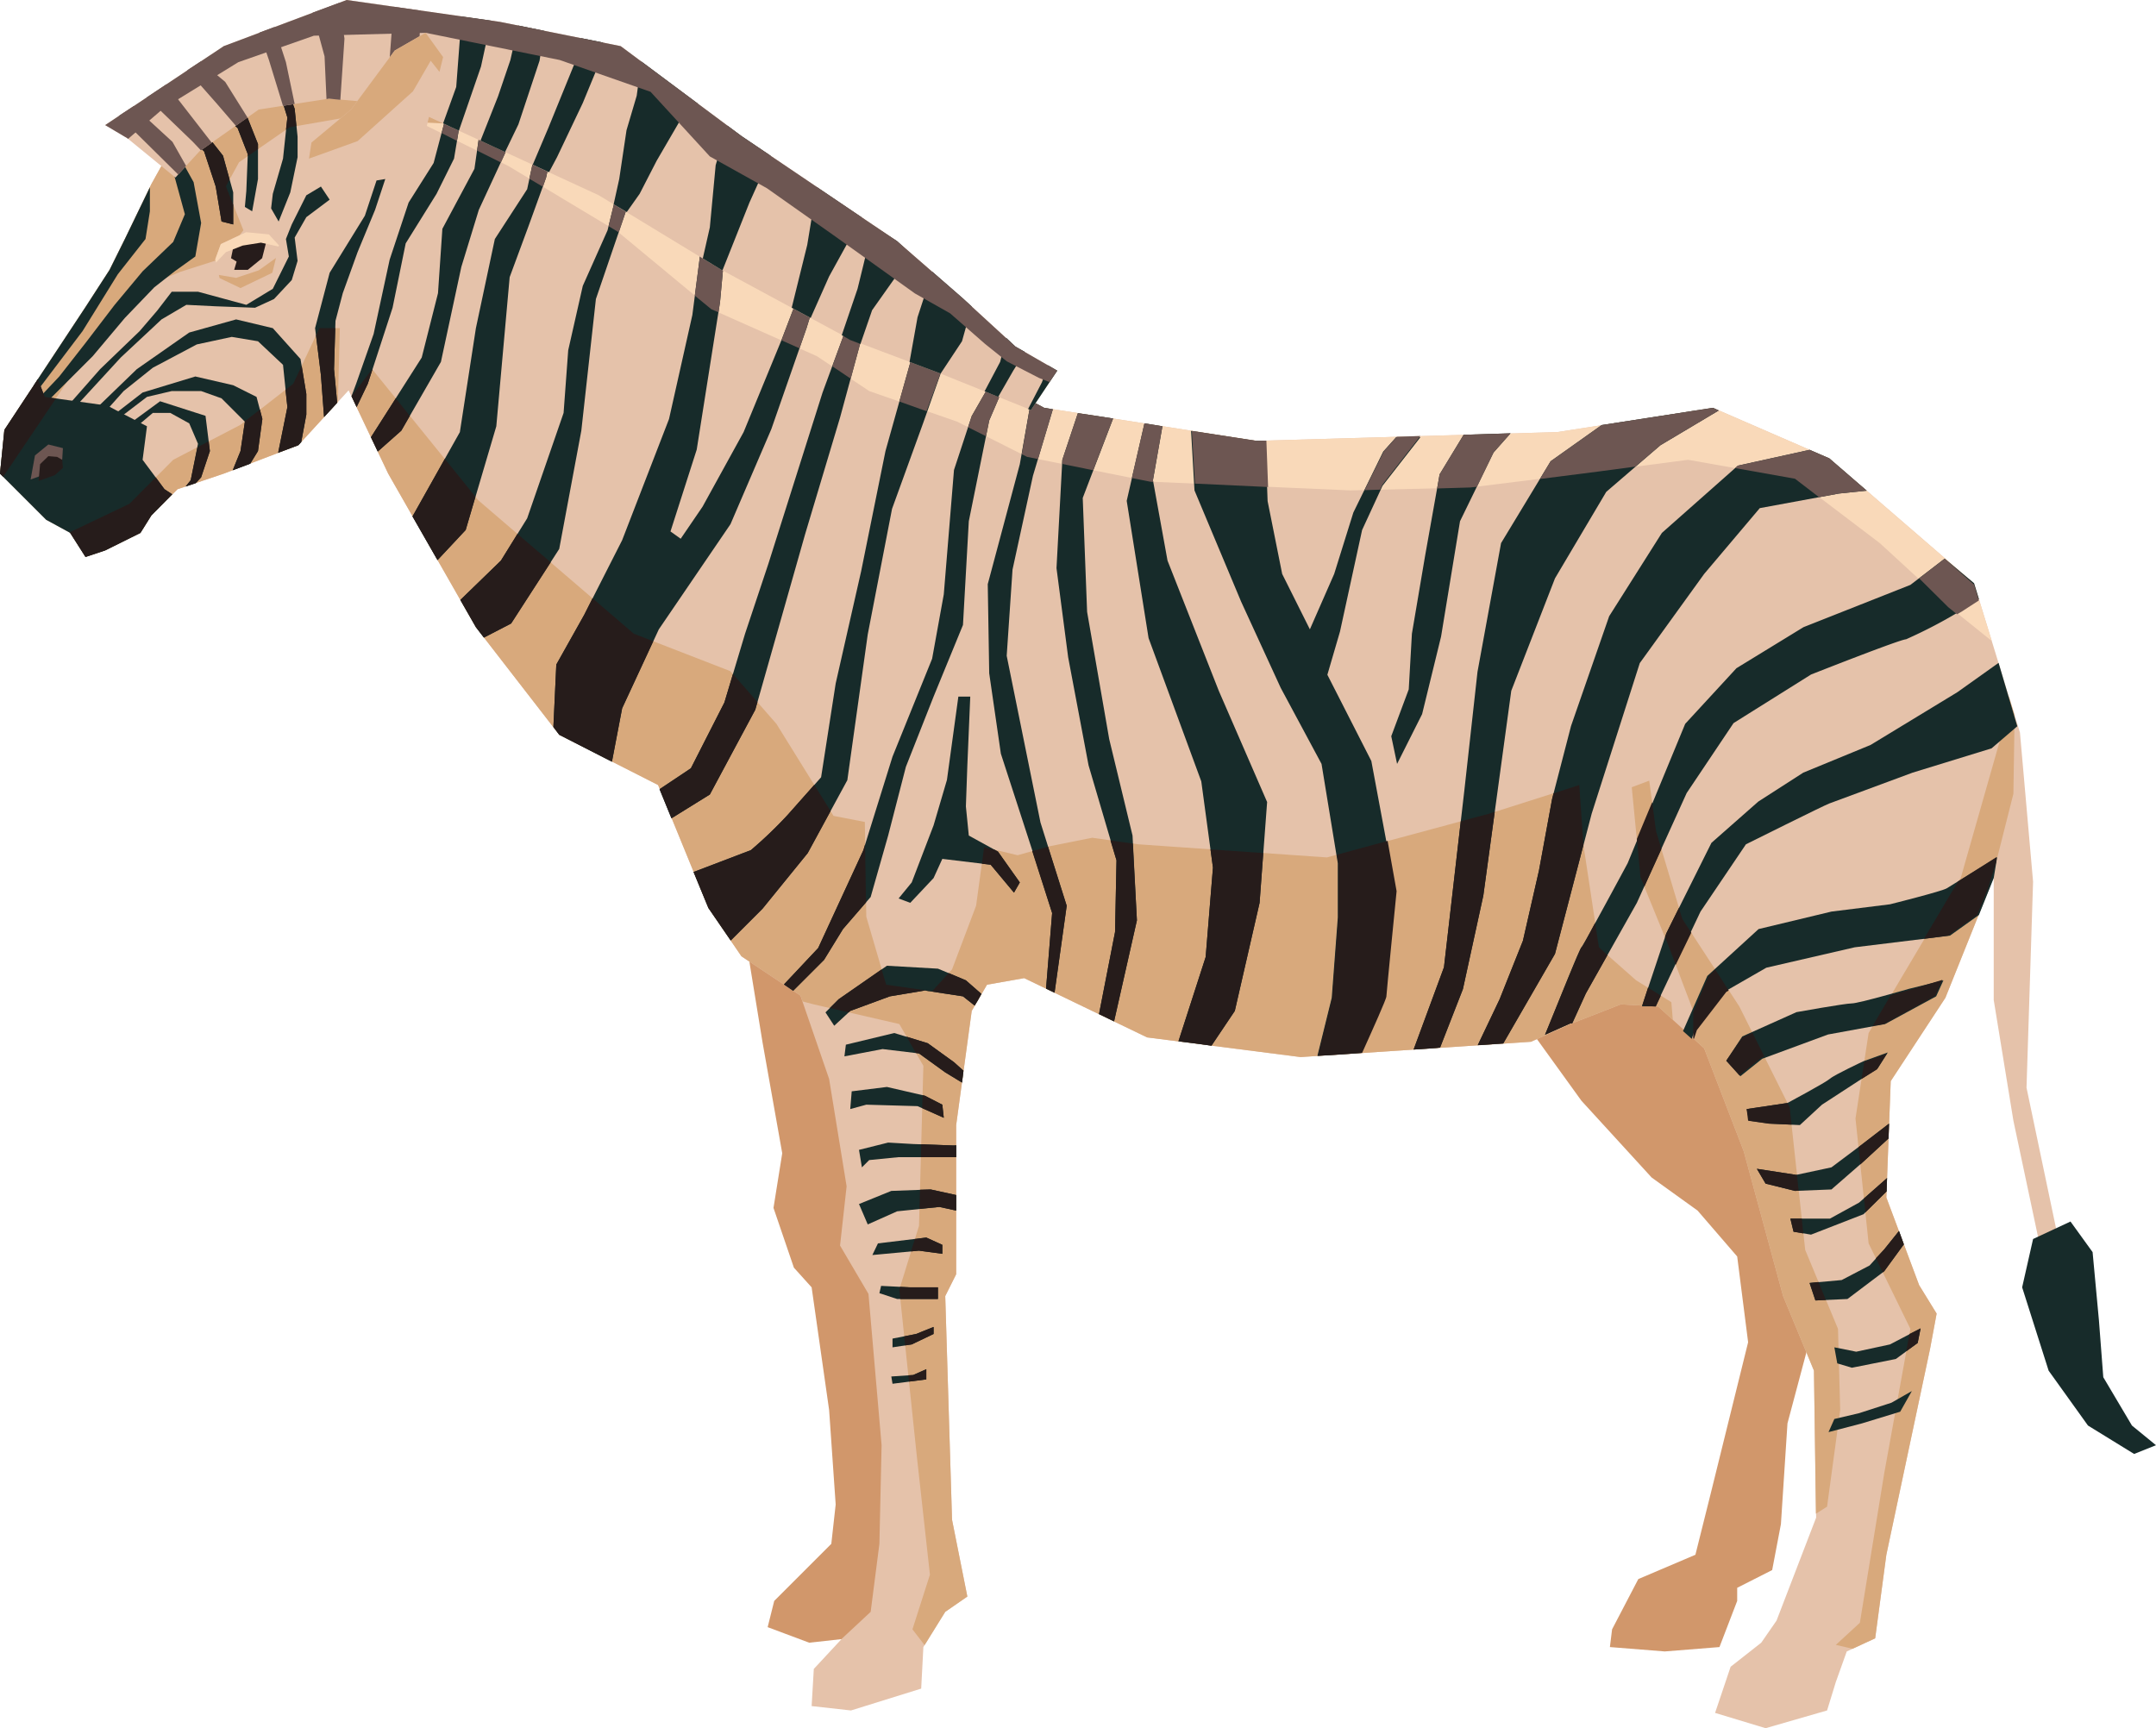 <svg xmlns="http://www.w3.org/2000/svg" viewBox="0 0 88.75 71.15"><defs><style>.cls-1{fill:#d1976b;}.cls-2{fill:#e5c2aa;}.cls-3{fill:#172b2a;}.cls-4{fill:#d8a97c;}.cls-5{fill:#f9d9b9;}.cls-6{fill:#261c1b;}.cls-7{fill:#6d5652;}</style></defs><g id="Layer_2" data-name="Layer 2"><g id="Layer_1-2" data-name="Layer 1"><polygon class="cls-1" points="62.3 41.44 65.1 45.32 67.99 48.48 69.88 49.84 71.51 51.73 71.96 55.26 70.42 61.49 69.79 64.01 67.44 65.01 66.36 67.08 66.27 67.81 68.53 67.99 70.78 67.81 71.51 65.91 71.51 65.37 72.95 64.64 73.31 62.75 73.58 58.6 74.76 54.17 73.22 40.18 63.29 37.29 62.3 41.44"/><polygon class="cls-1" points="30.34 36.48 31.39 42.92 32.2 47.48 31.84 49.73 32.68 52.19 33.41 53 34.13 58.05 34.4 61.94 34.22 63.56 32.59 65.19 31.87 65.91 31.6 66.99 33.31 67.63 36.66 67.26 37.56 61.03 37.38 46.14 35.39 38.1 30.34 36.48"/><polygon class="cls-2" points="1.9 21.4 0 19.5 0.18 17.7 3.52 12.64 4.51 11.11 5.14 9.84 6.23 7.58 6.68 6.77 10.47 3.97 15.98 3.61 23.83 7.04 33.13 12.55 36.84 14.27 40.36 15.35 42.98 16.79 51.73 18.15 64.1 17.79 70.51 16.79 75.3 18.87 81.26 24.02 83.15 30.16 83.69 36.3 83.42 44.78 84.69 50.83 83.97 51.28 82.88 46.14 82.07 41.17 82.07 36.12 80.08 41.08 77.83 44.51 77.65 49.3 79 52.91 79.72 54.08 79.45 55.53 77.65 64.01 77.19 67.45 76.02 67.99 75.57 69.25 75.21 70.42 72.68 71.15 70.6 70.52 71.24 68.62 72.5 67.63 73.13 66.72 74.76 62.48 74.67 56.43 73.4 53.36 71.78 47.4 70.15 43.16 68.26 41.44 66.72 41.35 64.64 42.16 63.02 42.89 53.54 43.52 47.22 42.71 42.16 40.27 40.63 40.54 40 41.62 39.36 46.32 39.36 52.46 38.91 53.36 39.19 62.57 39.82 65.73 38.91 66.36 38.01 67.81 37.92 69.52 35.03 70.42 33.41 70.24 33.5 68.71 34.67 67.45 35.84 66.36 36.2 63.56 36.29 59.5 35.75 53.27 34.58 51.28 34.85 48.84 34.13 44.42 32.95 40.99 30.52 39.37 29.16 37.38 27.09 32.32 23.02 30.25 19.59 25.82 15.98 19.5 14.35 16.07 12.28 18.33 9.21 19.5 7.31 20.14 6.23 21.22 5.78 21.94 4.33 22.66 3.52 22.93 2.89 21.94 1.9 21.4"/><polygon class="cls-3" points="85.23 50.29 83.69 51.01 83.24 53 84.33 56.43 85.95 58.69 87.85 59.86 88.75 59.5 87.76 58.69 86.58 56.7 86.4 54.35 86.14 51.55 85.23 50.29"/><polygon class="cls-4" points="68.8 41.26 67.35 40.36 65.82 39.01 65.19 34.85 65.01 32.32 61.3 33.5 54.62 35.3 46.86 34.76 44.96 34.49 43.16 34.85 41.89 35.21 40.51 34.88 40.18 37.29 39.19 39.91 38.37 40.81 36.48 40.54 35.66 37.74 35.6 33.84 34.31 33.59 31.96 29.8 30.06 27.63 26.09 26.09 19.68 20.59 15.32 15.2 14.47 16.32 15.98 19.5 19.59 25.82 23.02 30.25 27.09 32.32 29.16 37.38 30.52 39.37 32.95 40.99 33.04 41.23 33.5 41.35 37.02 42.16 38.01 43.88 37.83 50.47 37.02 53.09 37.74 59.95 38.28 64.83 37.56 67.08 38.06 67.73 38.91 66.36 39.82 65.73 39.19 62.57 38.91 53.36 39.36 52.46 39.36 46.32 40 41.62 40.63 40.54 42.16 40.27 47.22 42.71 53.54 43.52 63.02 42.89 64.64 42.16 66.72 41.35 68.26 41.44 68.86 41.99 68.8 41.26"/><polygon class="cls-5" points="75.3 18.87 70.51 16.79 64.1 17.79 51.73 18.15 42.98 16.79 40.36 15.35 36.84 14.27 33.13 12.55 23.83 7.04 16.82 3.98 17.13 4.97 20.92 6.83 25.43 9.54 29.28 12.73 33.62 14.66 35.78 16.1 39.4 17.36 42.28 18.81 47.34 19.83 55.59 20.19 60.52 20.07 65.82 19.41 69.49 18.93 73.89 19.71 77.38 22.36 80.2 24.95 81.99 26.39 81.26 24.02 75.3 18.87"/><polygon class="cls-4" points="12.07 15.8 9.9 17.49 7.13 18.93 5.33 20.74 2.86 21.92 2.89 21.94 3.52 22.93 4.33 22.66 5.78 21.94 6.23 21.22 7.31 20.14 9.21 19.5 12.28 18.33 13.91 16.55 13.91 16.52 13.99 13.51 13.15 13.51 12.07 15.8"/><polygon class="cls-4" points="82.93 29.44 82.69 28.66 82.52 29.8 80.72 36.12 76.92 42.53 76.38 46.05 76.92 51.19 78.64 54.71 77.56 60.67 76.56 66.81 75.57 67.72 76.26 67.88 77.19 67.45 77.65 64.01 79.45 55.53 79.72 54.08 79 52.91 77.65 49.3 77.83 44.51 80.08 41.08 81.91 36.52 82.88 32.68 82.93 29.44"/><polygon class="cls-4" points="75.75 58.05 75.66 54.71 74.31 51.46 73.67 45.59 71.6 41.44 69.25 37.83 68.17 34.22 67.89 32.14 67.17 32.41 67.53 36.12 68.71 39.01 69.7 41.62 69.7 42.75 70.15 43.16 71.78 47.4 73.4 53.36 74.67 56.43 74.75 62.32 75.21 62.03 75.75 58.05"/><polygon class="cls-4" points="11.92 5.24 13.99 4.88 19.48 5.14 15.98 3.61 10.47 3.97 6.68 6.77 6.23 7.58 5.14 9.84 4.51 11.11 3.52 12.64 0.18 17.7 0 19.5 0.13 19.63 3.25 14.99 5.87 11.83 7.4 11.2 9.12 10.65 10.02 9.48 9.3 7.67 9.84 6.68 11.92 5.24"/><polygon class="cls-3" points="38.98 32.11 38.43 33.98 37.53 36.33 36.99 36.99 37.47 37.17 38.43 36.15 38.79 35.36 40.78 35.6 41.74 36.75 41.98 36.33 41.08 35.06 39.88 34.4 39.76 33.2 39.82 31.51 39.94 28.68 39.45 28.68 38.98 32.11"/><polygon class="cls-3" points="35.06 44.93 36.51 44.75 38.07 45.11 38.79 45.48 38.85 46.02 37.77 45.54 35.66 45.48 35 45.66 35.06 44.93"/><polygon class="cls-3" points="36.14 51.19 38.13 50.95 38.79 51.25 38.79 51.62 37.83 51.49 35.91 51.67 36.14 51.19"/><polygon class="cls-3" points="36.27 52.94 37.47 53 38.61 53 38.61 53.48 36.93 53.48 36.2 53.24 36.27 52.94"/><polygon class="cls-3" points="36.74 55.11 37.71 54.92 38.43 54.63 38.43 54.92 37.53 55.35 36.74 55.47 36.74 55.11"/><polygon class="cls-3" points="36.69 56.67 37.59 56.61 38.13 56.37 38.13 56.79 36.74 56.97 36.69 56.67"/><path class="cls-3" d="M71.06,43.67l.66-1,2.23-1s2-.36,2.28-.36,2.35-.6,2.35-.6L80,40.36l-.3.66-2.1,1.14-2.35.43-2.71,1-.9.72Z"/><path class="cls-3" d="M71.9,45.66l1.68-.25s1.57-.84,1.75-1,1.38-.72,1.38-.72l1-.36-.42.66L75,45.48l-.91.84-1.26-.06L72,46.14Z"/><polygon class="cls-3" points="75.51 55.47 76.41 55.65 77.8 55.35 79.06 54.69 78.94 55.29 78.04 55.95 76.23 56.31 75.63 56.13 75.51 55.47"/><polygon class="cls-3" points="75.51 58.42 76.53 58.18 77.86 57.75 78.7 57.27 78.22 58.12 76.65 58.6 75.27 58.96 75.51 58.42"/><polygon class="cls-3" points="2.8 16.7 4.12 15.2 5.75 13.63 6.47 12.79 7.07 12.01 8.15 12.01 10.14 12.55 11.23 11.89 11.89 10.56 11.77 9.84 12.01 9.24 12.61 8.04 13.21 7.68 13.57 8.22 12.61 8.94 12.13 9.78 12.25 10.74 12.01 11.53 11.28 12.31 10.5 12.67 8.88 12.61 7.67 12.55 6.65 13.15 4.97 14.72 2.92 16.95 2.8 16.7"/><polygon class="cls-3" points="6.77 20.14 5.87 18.93 6.05 17.55 4.78 16.89 4.42 16.7 1.84 16.34 1.56 15.61 0.18 17.7 0 19.5 1.9 21.4 2.89 21.94 3.52 22.93 4.33 22.66 5.78 21.94 6.23 21.22 7.09 20.35 6.77 20.14"/><polygon class="cls-3" points="5.14 9.84 4.51 11.11 3.52 12.64 1.38 15.88 1.53 16.1 3.4 13.63 4.85 11.29 5.99 9.84 6.17 8.7 6.17 7.71 5.14 9.84"/><polygon class="cls-3" points="7.13 7.07 7.61 8.82 7.13 9.96 5.87 11.17 4.72 12.55 3.52 14.12 2.44 15.5 1.59 16.4 1.9 16.58 3.82 14.66 5.14 13.09 6.35 11.83 7.19 11.17 8.04 10.56 8.28 9.18 7.97 7.5 7.31 6.31 6.91 6.6 7.13 7.07"/><polygon class="cls-3" points="9.6 7.92 9.18 6.41 8.52 5.57 8.41 5.5 7.94 5.84 8.4 6.23 8.88 7.68 9.12 9.12 9.6 9.24 9.6 7.92"/><polygon class="cls-3" points="9.8 4.47 9.28 4.85 9.78 5.27 10.2 6.35 10.14 7.86 10.08 8.52 10.38 8.7 10.62 7.37 10.62 5.93 10.14 4.72 9.8 4.47"/><polygon class="cls-3" points="11.83 4.84 11.65 6.53 11.23 7.98 11.16 8.58 11.47 9.12 11.95 7.92 12.25 6.47 12.25 5.63 12.13 4.48 11.91 3.88 11.54 3.9 11.83 4.84"/><polygon class="cls-3" points="6.59 16.52 5.27 17.49 5.57 17.61 6.29 17 7.01 17 7.79 17.43 8.15 18.27 7.85 19.77 7.64 20.03 8.06 19.89 8.28 19.65 8.64 18.57 8.46 17.12 6.59 16.52"/><polygon class="cls-3" points="9.6 15.86 8.04 15.5 5.87 16.16 4.54 17.19 4.78 17.31 6.05 16.34 7.07 16.1 8.28 16.1 9.12 16.4 10.08 17.36 9.9 18.57 9.58 19.36 10.3 19.09 10.62 18.57 10.8 17.25 10.56 16.34 9.6 15.86"/><polygon class="cls-3" points="11.23 13.51 9.72 13.15 7.79 13.69 5.63 15.2 3.82 16.95 4.18 17.12 5.09 16.1 6.29 15.14 8.1 14.18 9.54 13.87 10.62 14.05 11.65 15.02 11.83 16.76 11.45 18.64 12.28 18.33 12.4 18.2 12.61 17.07 12.61 16.22 12.37 14.78 11.23 13.51"/><polygon class="cls-3" points="15.02 8.88 13.57 11.23 12.97 13.51 13.21 15.44 13.34 17.17 13.88 16.58 13.75 15.2 13.81 13.21 14.11 12.07 14.72 10.38 15.44 8.64 15.86 7.37 15.5 7.43 15.02 8.88"/><polygon class="cls-3" points="18.39 4.67 17.85 6.71 16.82 8.34 16.04 10.69 15.38 13.75 14.66 15.8 14.47 16.31 14.68 16.76 15.14 15.8 16.16 12.67 16.7 10.02 17.97 7.98 18.69 6.53 18.96 4.91 18.39 4.67"/><polygon class="cls-3" points="21.02 5.81 19.77 5.27 19.53 6.95 18.21 9.42 18.03 12.07 17.36 14.72 15.27 18 15.55 18.59 16.52 17.73 18.15 14.9 18.99 10.99 19.71 8.64 21.02 5.81"/><polygon class="cls-3" points="22.03 6.25 21.7 7.79 20.37 9.84 19.59 13.51 18.93 17.79 16.98 21.26 18.01 23.06 19.17 21.82 20.43 17.55 20.98 11.41 21.76 9.3 22.48 7.31 22.65 6.53 22.03 6.25"/><polygon class="cls-3" points="25.38 7.96 25.01 9.48 23.99 11.77 23.39 14.42 23.2 17 21.7 21.34 20.62 23.08 18.95 24.7 19.59 25.82 19.92 26.25 21.04 25.67 23.02 22.6 23.93 17.73 24.53 12.31 25.91 8.27 25.38 7.96"/><polygon class="cls-3" points="30.07 21.58 31.75 17.67 33.2 13.51 33.45 12.7 33.13 12.55 32.8 12.35 32.17 14 30.61 17.79 28.92 20.86 28.02 22.18 27.6 21.88 28.68 18.51 29.64 12.43 29.81 10.58 28.88 10.03 28.5 12.97 27.54 17.25 25.61 22.24 24.05 25.31 22.9 27.36 22.78 29.93 23.02 30.25 25.19 31.36 25.61 29.16 27.12 25.91 30.07 21.58"/><polygon class="cls-3" points="29.22 32.71 31.09 29.22 33.14 22 34.58 17.19 35.54 13.66 34.89 13.36 33.86 16.16 31.63 23.21 30.67 26.09 29.82 28.92 28.44 31.63 27.15 32.49 27.64 33.69 29.22 32.71"/><path class="cls-3" d="M38.89,14.9l-1.3-.4-1.14,4.07-1,4.94L34.4,28.14,33.8,32l-1.39,1.57A17.66,17.66,0,0,1,30.91,35l-2.36.9.61,1.48.92,1.34,1.31-1.31,1.86-2.29,1.63-3,.84-6,1-5.17L38,17.42Z"/><polygon class="cls-3" points="41.33 15.89 40.86 15.63 40 17.13 39.27 19.35 38.85 24.47 38.37 27.12 36.74 31.15 35.54 35 33.68 39.03 32.27 40.53 32.65 40.79 33.92 39.52 34.7 38.25 35.84 36.93 36.56 34.4 37.29 31.57 38.43 28.68 39.64 25.73 39.88 21.46 40.72 17.31 41.33 15.89"/><polygon class="cls-3" points="42.52 19.59 43.34 16.85 42.98 16.79 42.44 16.5 41.98 19.11 40.66 24.05 40.72 27.72 41.2 31.03 42.47 34.94 43.31 37.59 43.06 40.7 43.41 40.87 43.91 37.29 42.83 33.86 41.44 27 41.68 23.45 42.52 19.59"/><polygon class="cls-3" points="44.37 17.01 43.73 18.93 43.49 23.39 43.97 27.06 44.81 31.51 45.96 35.42 45.9 38.37 45.24 41.75 45.86 42.05 46.8 37.89 46.62 34.4 45.66 30.43 44.75 25.19 44.57 20.5 45.82 17.23 44.37 17.01"/><polygon class="cls-3" points="48.06 23.08 47.46 19.77 47.85 17.55 47.11 17.43 46.38 20.62 47.28 26.27 49.45 32.17 49.93 35.72 49.63 39.4 48.51 42.87 49.87 43.05 50.83 41.62 51.85 37.17 52.16 33.02 50.17 28.44 48.06 23.08"/><path class="cls-3" d="M56.07,21.82,56.91,20l1.56-2-1,0-.53.59L55.71,21.1l-.79,2.53-1,2.28-1.14-2.28-.6-3-.09-2.48h-.4l-2.66-.41.14,2.45,1.92,4.58,1.63,3.55,1.68,3.13.67,4.09v2.23l-.25,3.31-.59,2.39,1.8-.12c.45-1,1-2.22,1-2.33s.42-4.33.42-4.33l-1-5.36-1.81-3.55L55.16,26Z"/><polygon class="cls-3" points="40.4 40.92 39.76 40.36 38.61 39.88 36.51 39.76 34.52 41.14 33.98 41.68 34.34 42.23 35 41.62 36.63 41.02 38.07 40.78 39.64 41.02 40.12 41.4 40.4 40.92"/><polygon class="cls-3" points="39.27 43.73 38.19 42.95 36.81 42.53 34.82 43.01 34.76 43.49 36.33 43.19 37.83 43.37 38.91 44.15 39.6 44.57 39.66 44.08 39.27 43.73"/><polygon class="cls-3" points="37.59 47.1 36.56 47.04 35.36 47.34 35.48 48.06 35.78 47.76 36.99 47.64 38.67 47.64 39.36 47.64 39.36 47.15 39.27 47.16 37.59 47.1"/><polygon class="cls-3" points="39.36 49.84 39.36 49.2 38.31 48.97 36.69 49.03 35.36 49.57 35.72 50.41 36.93 49.87 38.67 49.69 39.36 49.84"/><polygon class="cls-3" points="66.12 20.25 68.35 18.33 70.75 16.9 70.51 16.79 65.93 17.5 63.83 18.99 61.79 22.36 60.82 27.66 60.28 32.53 59.8 36.69 59.44 39.82 58.19 43.21 59.28 43.13 60.22 40.72 61.06 36.87 62.21 28.44 64.01 23.81 66.12 20.25"/><polygon class="cls-3" points="76.84 20.2 75.3 18.87 74.49 18.52 71.54 19.17 68.41 21.94 66.24 25.37 64.67 29.89 63.89 32.9 63.35 35.84 62.69 38.73 61.73 41.14 60.83 43.03 61.88 42.96 64.01 39.27 65.52 33.5 67.5 27.3 70.15 23.63 72.44 20.92 75.69 20.32 76.84 20.2"/><path class="cls-3" d="M80.05,23l-1.41,1.08-4.4,1.74-2.76,1.69-2.11,2.29L67,35.54S65.22,38.85,65.1,39s-.93,2.21-1.5,3.6l1.05-.47.07,0,.56-1.23,2.1-3.73,2.05-4.52,1.93-2.88,3.19-2s3.67-1.45,3.91-1.45a20,20,0,0,0,2.29-1.2l.71-.46-.2-.65Z"/><path class="cls-3" d="M82.27,27.29l-1.7,1.21L77,30.67l-2.77,1.14L72.38,33,70.45,34.7l-1.86,3.73-1,3,.56,0L70,37.53l1.87-2.77s3.25-1.62,3.43-1.68l3.43-1.27,3.25-1,1.06-.91Z"/><path class="cls-3" d="M82.21,35.29l-2.07,1.28c-.18.12-2.34.66-2.34.66l-2.41.3-3,.72-2.11,1.93-1,2.27.36.32.12-.36,1.21-1.57,1.74-1L76.35,39l3.92-.48,1.19-.85.61-1.52Z"/><polygon class="cls-3" points="76.71 47.82 77.74 46.87 77.76 46.26 76.59 47.16 75.39 48.06 73.94 48.37 72.32 48.12 72.68 48.73 73.89 49.03 75.39 48.97 76.71 47.82"/><polygon class="cls-3" points="77.66 49.05 77.68 48.5 76.53 49.51 75.33 50.17 73.7 50.17 73.83 50.71 74.55 50.83 76.71 49.99 77.66 49.05"/><polygon class="cls-3" points="77.56 52.34 78.37 51.23 78.17 50.68 77.56 51.44 76.96 52.1 75.81 52.7 74.49 52.82 74.73 53.54 76.05 53.48 77.56 52.34"/><polygon class="cls-3" points="60.25 17.9 59.26 19.53 58.66 22.9 58.12 26.09 57.99 28.38 57.27 30.31 57.51 31.45 58.54 29.4 59.32 26.21 60.1 21.46 61.48 18.63 62.18 17.84 60.25 17.9"/><path class="cls-6" d="M55.24,43.41l.83-.06c.45-1,1-2.22,1-2.33s.42-4.33.42-4.33l-.37-2.07-2.09.57.06.35v2.23l-.25,3.31-.59,2.39Z"/><polygon class="cls-7" points="49.19 19.91 52.2 20.05 52.13 18.14 51.73 18.15 49.06 17.74 49.19 19.91"/><polygon class="cls-7" points="57.5 17.98 56.97 18.57 56.17 20.18 56.81 20.16 56.91 19.95 58.47 17.95 57.5 17.98"/><polygon class="cls-7" points="62.18 17.84 60.25 17.9 59.26 19.53 59.16 20.11 60.52 20.07 60.8 20.04 61.48 18.63 62.18 17.84"/><polygon class="cls-7" points="63.83 18.99 63.39 19.72 65.82 19.41 67.32 19.21 68.35 18.33 70.75 16.9 70.51 16.79 65.93 17.5 63.83 18.99"/><polygon class="cls-6" points="61.3 33.5 60.13 33.81 59.8 36.69 59.44 39.82 58.19 43.21 59.1 43.15 59.28 43.13 60.22 40.72 61.06 36.87 61.53 33.42 61.3 33.5"/><polygon class="cls-6" points="65.18 34.79 65.01 32.32 63.95 32.66 63.89 32.9 63.35 35.84 62.69 38.73 61.73 41.14 60.83 43.03 61.88 42.96 64.01 39.27 65.18 34.79"/><polygon class="cls-7" points="71.54 19.17 71.42 19.27 73.89 19.71 74.88 20.47 75.69 20.32 76.84 20.2 75.3 18.87 74.49 18.52 71.54 19.17"/><path class="cls-6" d="M65.28,40.9l.89-1.58L65.82,39l-.16-1c-.29.55-.52,1-.56,1s-.93,2.21-1.5,3.6l1.05-.47.07,0Z"/><path class="cls-7" d="M79,23.81,80.2,25l.36.29.19-.11.71-.46-.2-.65L80.05,23Z"/><polygon class="cls-6" points="68.17 34.22 68.01 33.03 67.38 34.54 67.53 36.12 67.69 36.5 68.39 34.96 68.17 34.22"/><polygon class="cls-6" points="69.11 37.38 68.59 38.43 68.54 38.58 68.71 39.01 68.98 39.72 69.62 38.4 69.25 37.83 69.11 37.38"/><polygon class="cls-6" points="67.84 40.66 67.6 41.4 68.16 41.44 68.37 40.99 67.84 40.66"/><polygon class="cls-6" points="49.83 34.97 49.93 35.72 49.63 39.4 48.51 42.87 49.14 42.95 49.87 43.05 50.83 41.62 51.85 37.17 52 35.12 49.83 34.97"/><polygon class="cls-7" points="47.85 17.55 47.11 17.43 46.59 19.68 47.34 19.83 47.47 19.84 47.46 19.77 47.85 17.55"/><polygon class="cls-6" points="45.24 41.75 45.86 42.05 46.8 37.89 46.63 34.73 45.71 34.6 45.96 35.42 45.9 38.37 45.24 41.75"/><polygon class="cls-7" points="44.72 17.06 44.37 17.01 43.73 18.93 43.72 19.1 45 19.36 45.82 17.23 44.72 17.06"/><polygon class="cls-6" points="43.91 37.29 43.14 34.86 42.49 35.04 43.31 37.59 43.06 40.7 43.16 40.75 43.41 40.87 43.91 37.29"/><polygon class="cls-7" points="42.06 18.7 42.28 18.81 42.73 18.9 43.34 16.85 42.98 16.79 42.44 16.5 42.06 18.7"/><polygon class="cls-7" points="40 17.13 39.85 17.59 40.59 17.96 40.72 17.31 41.33 15.89 40.86 15.63 40 17.13"/><polygon class="cls-6" points="34.7 38.25 35.65 37.15 35.61 34.77 35.54 35 33.68 39.03 32.27 40.53 32.65 40.79 33.92 39.52 34.7 38.25"/><polygon class="cls-7" points="38.14 16.93 38.89 14.9 37.88 14.59 37.59 14.5 37.02 16.53 38.14 16.93"/><path class="cls-6" d="M33.25,35.12l.94-1.73-.67-1.08-1.11,1.25A17.66,17.66,0,0,1,30.91,35l-2.36.9.61,1.48.92,1.34,1.31-1.31Z"/><polygon class="cls-6" points="27.64 33.69 29.22 32.71 31.09 29.22 31.18 28.9 30.17 27.75 29.82 28.92 28.44 31.63 27.15 32.49 27.64 33.69"/><polygon class="cls-7" points="35.54 13.66 35.51 13.65 34.89 13.36 34.26 15.08 35.02 15.59 35.54 13.66"/><polygon class="cls-6" points="40.95 34.99 40.51 34.88 40.42 35.56 40.78 35.6 41.74 36.75 41.98 36.33 41.08 35.06 40.95 34.99"/><polygon class="cls-6" points="40.24 41.21 40.4 40.92 39.76 40.36 39.05 40.06 38.37 40.81 36.48 40.54 36.29 39.91 34.52 41.14 34.16 41.5 34.93 41.68 35 41.62 36.63 41.02 38.07 40.78 39.64 41.02 40.12 41.4 40.24 41.21"/><polygon class="cls-6" points="38.19 42.95 37.32 42.68 37.7 43.35 37.83 43.37 38.91 44.15 39.6 44.57 39.62 44.42 39.66 44.08 39.27 43.73 38.19 42.95"/><polygon class="cls-6" points="38.07 45.11 37.98 45.09 37.96 45.62 38.85 46.02 38.79 45.48 38.07 45.11"/><polygon class="cls-6" points="39.36 47.15 39.27 47.16 37.92 47.11 37.91 47.64 38.67 47.64 39.36 47.64 39.36 47.15"/><polygon class="cls-6" points="39.36 49.2 38.31 48.97 37.87 48.98 37.85 49.77 38.67 49.69 39.36 49.84 39.36 49.2"/><polygon class="cls-6" points="37.66 51.01 37.5 51.52 37.83 51.49 38.79 51.62 38.79 51.25 38.13 50.95 37.66 51.01"/><polygon class="cls-6" points="37.05 52.98 37.02 53.09 37.06 53.48 38.61 53.48 38.61 53 37.47 53 37.05 52.98"/><polygon class="cls-6" points="37.22 55.02 37.26 55.39 37.53 55.35 38.43 54.92 38.43 54.63 37.71 54.92 37.22 55.02"/><polygon class="cls-6" points="38.13 56.79 38.13 56.37 37.59 56.61 37.39 56.62 37.42 56.88 38.13 56.79"/><path class="cls-6" d="M82.18,35.46l0-.17-1.58,1-1.4,2.36,1-.13,1.19-.85.45-1.12Z"/><polygon class="cls-6" points="71.16 40.78 70.61 39.92 70.33 40.18 69.7 41.68 69.7 42.75 69.73 42.77 69.85 42.41 71.06 40.84 71.16 40.78"/><path class="cls-6" d="M77.56,42.16,79.66,41l.3-.66-1.38.42-.75.21-.74,1.26Z"/><polygon class="cls-6" points="72.63 43.5 72.14 42.52 71.72 42.71 71.06 43.67 71.6 44.27 72.5 43.55 72.63 43.5"/><polygon class="cls-6" points="76.63 44.42 77.26 44.03 77.68 43.37 76.74 43.72 76.63 44.42"/><polygon class="cls-6" points="73.67 45.59 73.58 45.41 71.9 45.66 71.96 46.14 72.8 46.26 73.75 46.3 73.67 45.59"/><polygon class="cls-6" points="76.79 49.91 77.66 49.05 77.67 48.59 77.68 48.5 76.73 49.34 76.79 49.91"/><polygon class="cls-6" points="76.5 47.23 76.58 47.94 76.71 47.82 77.74 46.87 77.76 46.26 76.59 47.16 76.5 47.23"/><polygon class="cls-6" points="74.04 49.02 73.97 48.36 73.94 48.37 72.32 48.12 72.68 48.73 73.89 49.03 74.04 49.02"/><polygon class="cls-6" points="74.23 50.78 74.17 50.17 73.7 50.17 73.83 50.71 74.23 50.78"/><polygon class="cls-6" points="77.22 51.8 77.5 52.38 77.56 52.34 78.37 51.23 78.17 50.68 77.56 51.44 77.22 51.8"/><polygon class="cls-6" points="75.16 53.52 74.86 52.78 74.49 52.82 74.73 53.54 75.16 53.52"/><polygon class="cls-6" points="78.47 55.63 78.94 55.29 79.06 54.69 78.6 54.92 78.47 55.63"/><polygon class="cls-6" points="25.61 29.16 26.89 26.4 26.09 26.09 24.39 24.63 24.05 25.31 22.9 27.36 22.78 29.93 23.02 30.25 25.19 31.36 25.61 29.16"/><polygon class="cls-7" points="32.17 14 32.17 14.01 32.91 14.34 33.2 13.51 33.45 12.7 33.13 12.55 32.8 12.35 32.17 14"/><polygon class="cls-7" points="28.88 10.03 28.6 12.17 29.28 12.73 29.58 12.86 29.64 12.43 29.81 10.58 28.88 10.03"/><polygon class="cls-6" points="21.04 25.67 22.67 23.15 21.3 21.98 20.62 23.08 18.95 24.7 19.59 25.82 19.92 26.25 21.04 25.67"/><polygon class="cls-7" points="25.05 9.31 25.43 9.54 25.47 9.57 25.91 8.27 25.38 7.96 25.05 9.31"/><polygon class="cls-6" points="18.31 18.89 16.98 21.26 18.01 23.06 19.17 21.82 19.57 20.45 18.31 18.89"/><polygon class="cls-7" points="22.48 7.31 22.65 6.53 22.03 6.25 21.79 7.36 22.35 7.69 22.48 7.31"/><polygon class="cls-6" points="16.87 17.12 16.29 16.4 15.27 18 15.39 18.25 15.55 18.59 16.52 17.73 16.87 17.12"/><polygon class="cls-7" points="21.02 5.81 20.45 5.57 19.77 5.27 19.64 6.2 20.62 6.69 21.02 5.81"/><polygon class="cls-6" points="15.32 15.2 14.47 16.31 14.68 16.76 15.14 15.8 15.33 15.21 15.32 15.2"/><polygon class="cls-7" points="18.96 4.91 18.39 4.67 18.18 5.48 18.81 5.8 18.96 4.91"/><polygon class="cls-6" points="13.15 13.51 13.01 13.81 13.21 15.44 13.34 17.17 13.72 16.76 13.88 16.58 13.75 15.2 13.8 13.51 13.15 13.51"/><polygon class="cls-6" points="12.61 17.07 12.61 16.22 12.42 15.06 12.07 15.8 11.75 16.05 11.83 16.76 11.45 18.64 12.28 18.33 12.4 18.2 12.61 17.07"/><polygon class="cls-6" points="10.62 18.57 10.8 17.25 10.7 16.86 10.07 17.35 10.08 17.36 9.9 18.57 9.58 19.36 9.69 19.32 10.3 19.09 10.62 18.57"/><polygon class="cls-6" points="8.28 19.65 8.64 18.57 8.59 18.17 8.13 18.41 7.85 19.77 7.64 20.03 8.06 19.89 8.28 19.65"/><polygon class="cls-6" points="11.83 4.84 11.77 5.34 11.92 5.24 12.2 5.19 12.13 4.48 11.91 3.88 11.57 3.9 11.54 3.9 11.83 4.84"/><polygon class="cls-6" points="9.8 4.47 9.42 4.75 9.28 4.85 9.78 5.27 10.2 6.35 10.2 6.43 10.62 6.14 10.62 5.93 10.14 4.72 9.8 4.47"/><polygon class="cls-6" points="9.3 7.67 9.45 7.39 9.18 6.41 8.52 5.57 8.41 5.5 7.94 5.84 8.4 6.23 8.88 7.68 9.12 9.12 9.6 9.24 9.6 8.43 9.3 7.67"/><polygon class="cls-6" points="6.41 19.65 5.33 20.74 2.86 21.92 2.89 21.94 3.52 22.93 4.33 22.66 5.78 21.94 6.23 21.22 7.09 20.35 6.77 20.14 6.41 19.65"/><polygon class="cls-6" points="1.84 16.34 1.56 15.61 0.18 17.7 0 19.5 0.13 19.63 2.3 16.41 1.84 16.34"/><polygon class="cls-2" points="7.22 7.31 5.24 5.69 4.33 5.15 9.21 1.9 14.27 0 20.58 0.9 25.55 1.9 30.52 5.6 36.93 9.93 39.63 12.28 41.8 14.27 43.52 15.26 42.44 16.88 38.64 15.35 35.03 13.99 29.7 11.11 24.65 8.04 19.95 5.87 16.61 4.33 13.54 4.06 10.65 4.51 8.21 6.23 7.22 7.31"/><polygon class="cls-7" points="7.94 5.84 8.27 6.19 8.72 5.88 6.85 3.47 6.04 4.01 7.94 5.84"/><polygon class="cls-7" points="7.34 7.19 7.66 6.83 7.1 5.84 5.5 4.37 4.89 4.77 7.34 7.19"/><polygon class="cls-7" points="9.27 3.37 8.26 2.53 7.71 2.89 8.91 4.25 9.71 5.18 10.19 4.84 9.27 3.37"/><polygon class="cls-7" points="11.07 2.47 11.65 4.36 12.13 4.28 11.77 2.56 11.3 1.11 10.68 1.34 11.07 2.47"/><polygon class="cls-7" points="14.01 4.11 14.18 1.59 13.96 0.12 12.87 0.52 13.36 2.32 13.44 4.08 13.54 4.06 14.01 4.11"/><polygon class="cls-7" points="16.44 4.32 17.24 2.23 17.32 0.44 16.2 0.28 16.04 2.41 15.42 4.23 16.44 4.32"/><polygon class="cls-3" points="19 0.68 18.78 3.58 18.24 5.08 18.89 5.38 19.8 2.74 20.21 0.85 19 0.68"/><polygon class="cls-3" points="21.33 1.05 21.01 2.47 20.5 3.97 19.78 5.79 19.95 5.87 20.79 6.26 21.34 5.12 22.21 2.5 22.4 1.27 21.33 1.05"/><polygon class="cls-3" points="24.82 1.75 23.92 1.57 23.71 2.47 22.57 5.27 21.93 6.78 22.6 7.09 22.93 6.47 23.99 4.24 24.77 2.35 24.82 1.75"/><polygon class="cls-3" points="26.4 2.53 26.21 3.94 25.79 5.36 25.49 7.37 25.26 8.41 25.8 8.73 26.33 7.98 27.03 6.62 27.99 4.97 28.73 4.27 26.4 2.53"/><polygon class="cls-3" points="30.52 5.6 29.94 5.17 29.46 6.8 29.22 9.36 28.93 10.64 29.7 11.11 29.74 11.13 30.85 8.34 31.72 6.41 30.52 5.6"/><polygon class="cls-3" points="33.62 7.7 33.23 10.08 32.59 12.67 33.37 13.09 34.13 11.38 35.47 8.95 33.62 7.7"/><path class="cls-3" d="M36.93,9.93l-1-.65c-.2.86-.61,2.54-.63,2.61s-.46,1.34-.65,1.91L35,14l.42.16.48-1.39,1.62-2.29Z"/><polygon class="cls-3" points="40 12.62 39.63 12.28 38.38 11.19 37.77 13.06 37.44 14.9 38.64 15.35 38.72 15.38 39.6 14.05 40 12.62"/><polygon class="cls-3" points="41.8 14.27 41.42 13.91 41.17 14.9 40.53 16.11 41.09 16.34 41.71 15.26 42.19 14.49 41.8 14.27"/><polygon class="cls-3" points="42.44 16.88 43.52 15.26 43.14 15.04 42.89 15.74 42.32 16.84 42.44 16.88"/><polygon class="cls-7" points="39.63 12.28 36.93 9.93 30.52 5.6 25.55 1.9 20.58 0.9 14.27 0 9.21 1.9 4.33 5.15 5.24 5.69 5.27 5.72 6.74 4.45 9.81 2.56 12.92 1.47 17.52 1.35 23.04 2.47 26.78 3.78 29.22 6.44 31.57 7.75 34.32 9.69 37.66 12.08 39.11 12.9 40.55 14.16 41.45 14.88 42.77 15.56 43.2 15.73 43.52 15.26 41.8 14.27 39.63 12.28"/><polygon class="cls-2" points="12.82 5.87 14.45 4.51 16.25 2.08 17.52 1.35 18.24 2.35 17.43 5.78 14.81 7.4 13.45 7.13 12.64 7.04 12.82 5.87"/><polygon class="cls-4" points="17.52 1.35 16.25 2.08 14.45 4.51 12.82 5.87 12.72 6.53 14.72 5.81 17 3.76 17.73 2.5 18.09 2.96 18.24 2.35 17.52 1.35"/><polygon class="cls-2" points="11.07 9.65 10.13 9.56 9.09 10.05 8.86 10.68 9.04 11.45 9.9 11.86 11.21 11.23 11.48 10.1 11.07 9.65"/><polygon class="cls-4" points="9.72 11.44 9.01 11.32 9.04 11.45 9.9 11.86 11.21 11.23 11.36 10.62 10.65 11.13 9.72 11.44"/><polygon class="cls-6" points="10.72 9.81 9.61 10.15 9.51 10.63 9.74 10.77 9.64 11.11 10.2 11.11 10.79 10.63 10.98 9.88 10.72 9.81"/><polygon class="cls-5" points="11.48 10.1 11.07 9.65 10.13 9.56 9.09 10.05 8.86 10.68 8.89 10.81 9.3 10.38 9.99 10.11 10.74 9.99 11.47 10.15 11.48 10.1"/><polygon class="cls-7" points="1.26 19.74 1.44 18.75 1.99 18.3 2.59 18.45 2.56 18.93 1.93 19.5 1.26 19.74"/><polygon class="cls-6" points="1.59 19.8 1.65 19.11 1.99 18.78 2.35 18.81 2.56 18.93 2.59 19.26 2.26 19.56 1.59 19.8"/></g></g></svg>